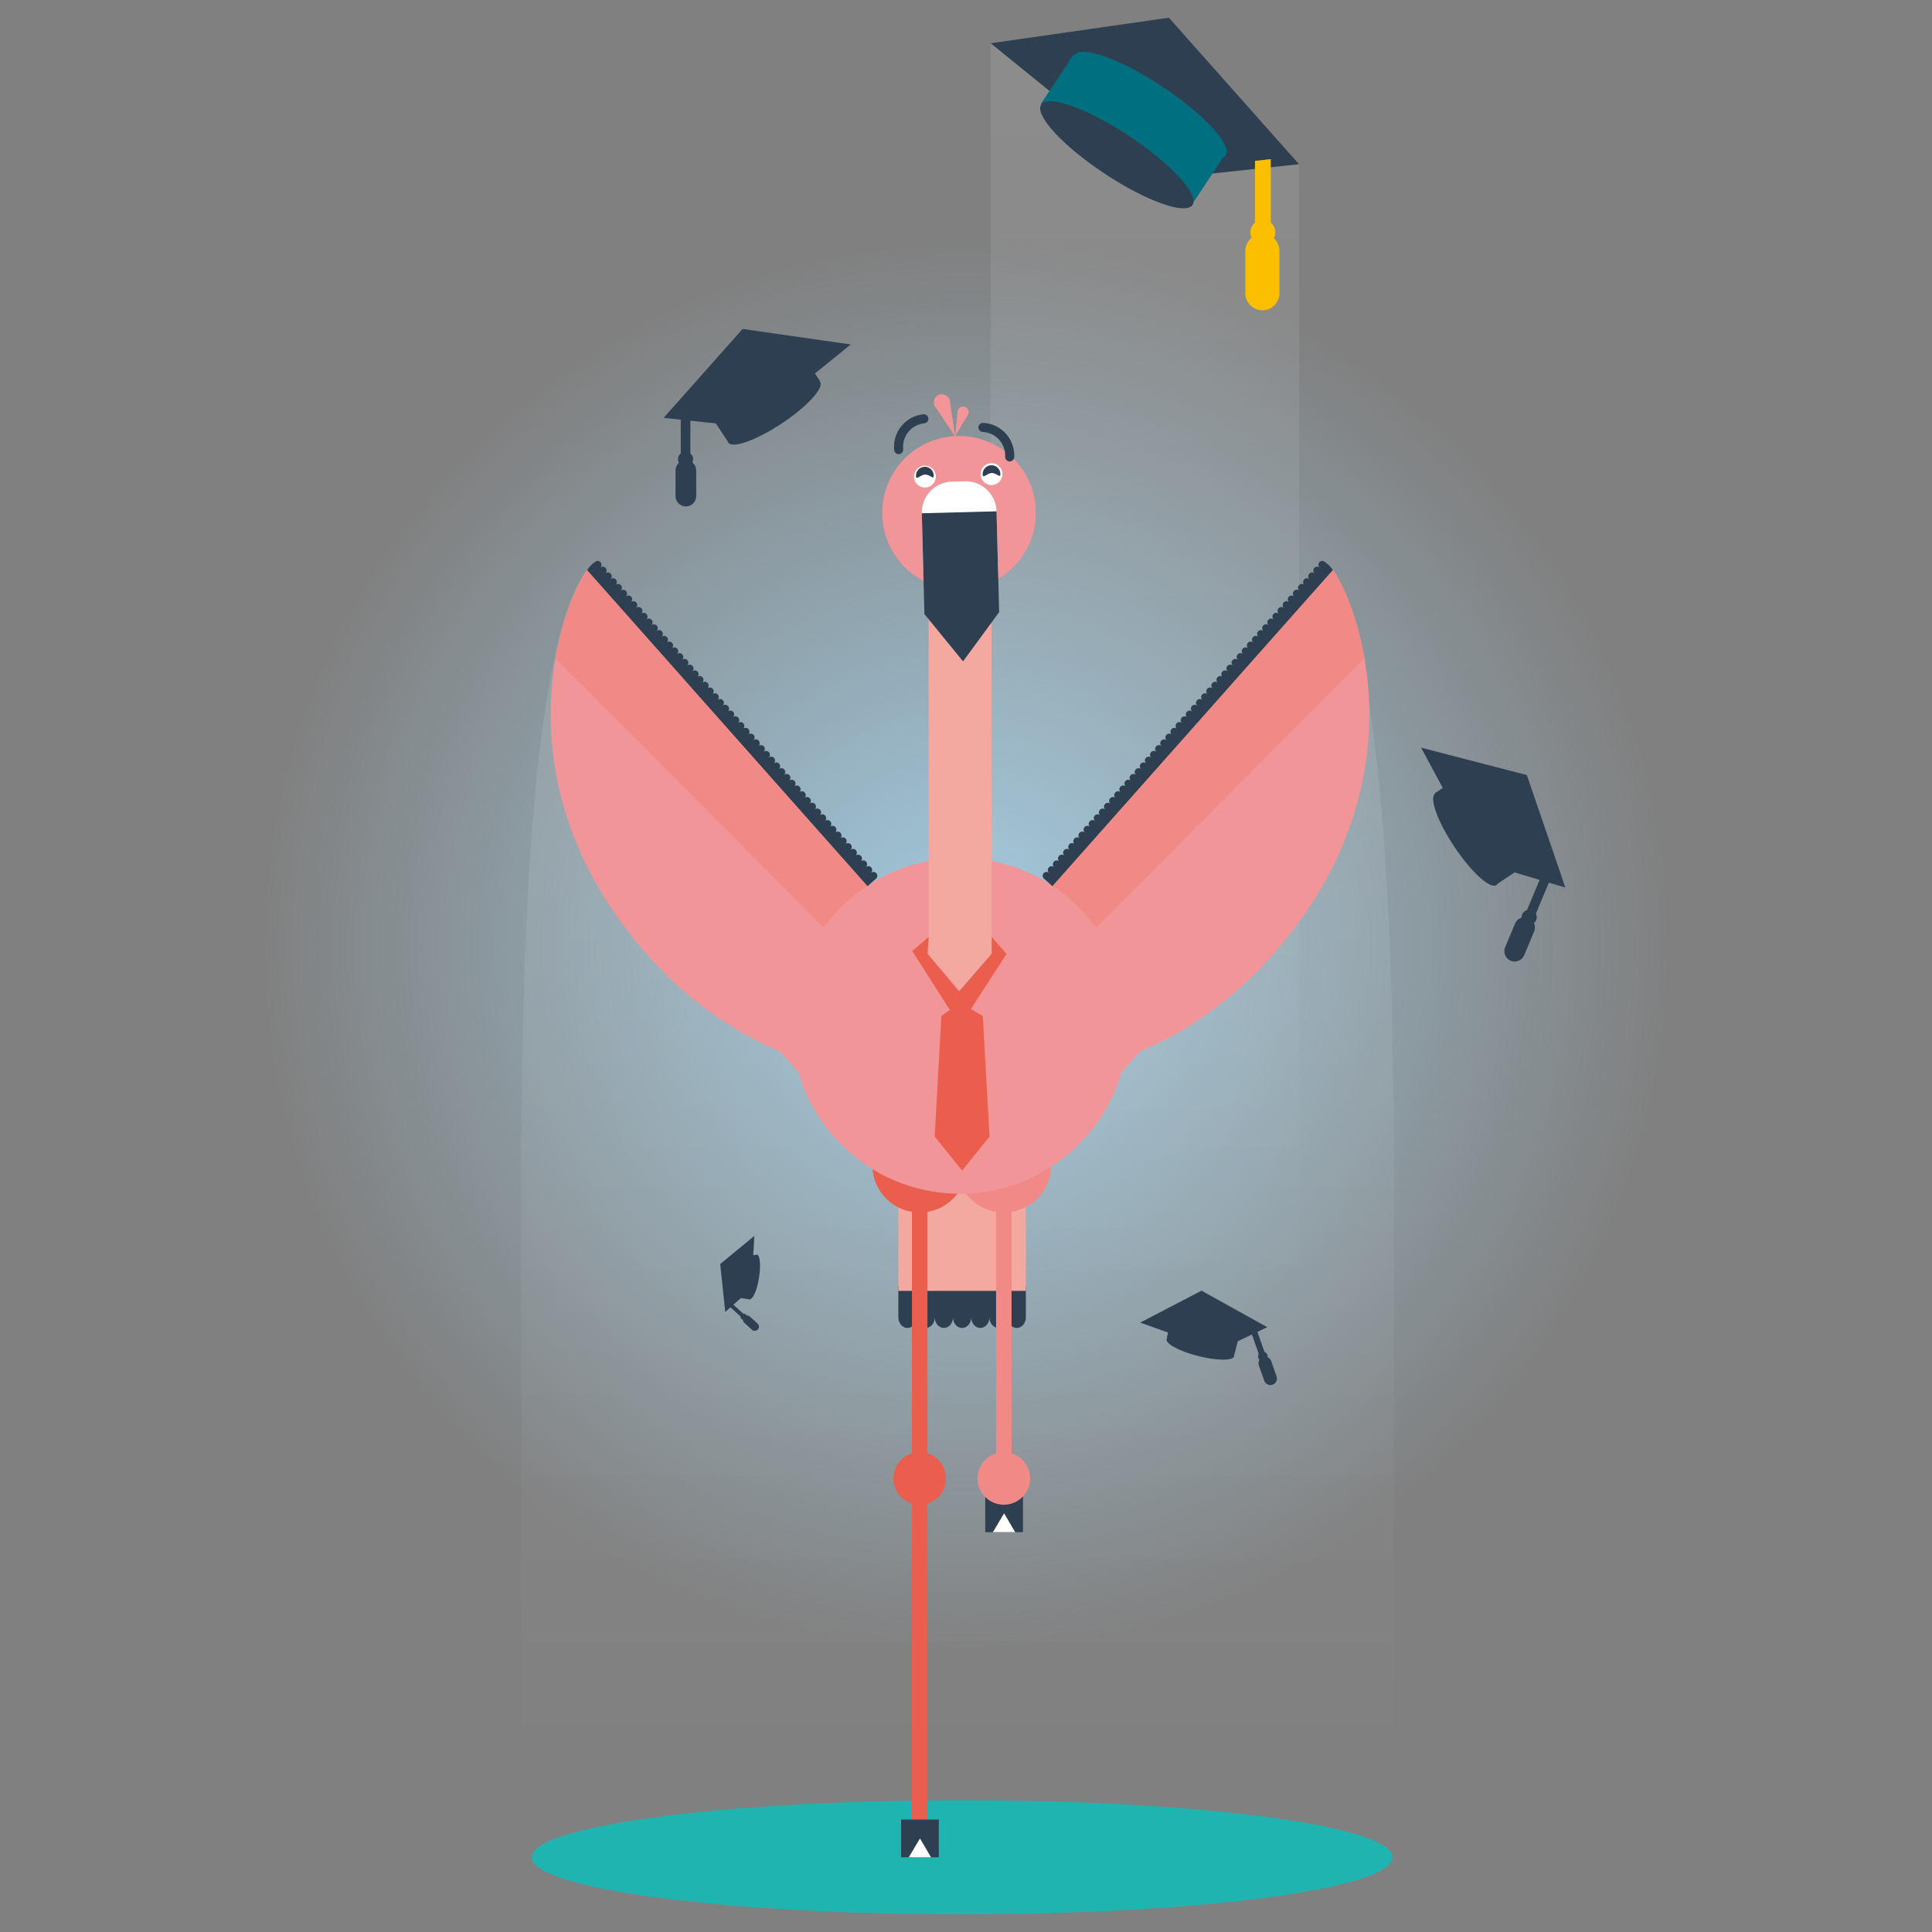 <?xml version="1.0" encoding="utf-8"?>
<!-- Generator: Adobe Illustrator 16.0.0, SVG Export Plug-In . SVG Version: 6.00 Build 0)  -->
<!DOCTYPE svg PUBLIC "-//W3C//DTD SVG 1.1//EN" "http://www.w3.org/Graphics/SVG/1.1/DTD/svg11.dtd">
<svg version="1.1" id="Capa_1" xmlns="http://www.w3.org/2000/svg" xmlns:xlink="http://www.w3.org/1999/xlink" x="0px" y="0px"
	 width="500px" height="500px" viewBox="0 0 500 500" enable-background="new 0 0 500 500" xml:space="preserve">
<rect x="0" y="0" width="500" height="500" fill="#808080" stroke="none"/>
<rect opacity="0" fill="#FFFFFF" stroke="#000000" stroke-miterlimit="10" width="500" height="500"/>
<g>
	<radialGradient id="SVGID_1_" cx="250" cy="244.958" r="182.762" gradientUnits="userSpaceOnUse">
		<stop  offset="0" style="stop-color:#AADCF6"/>
		<stop  offset="1" style="stop-color:#AADCF6;stop-opacity:0"/>
	</radialGradient>
	<circle opacity="0.8" fill="url(#SVGID_1_)" cx="250" cy="244.957" r="182.763"/>
	<path fill="#20B4B0" d="M360.378,480.657c0,8.156-49.869,14.766-111.384,14.766c-61.524,0-111.389-6.609-111.389-14.766
		c0-8.148,49.864-14.755,111.389-14.755C310.509,465.902,360.378,472.509,360.378,480.657z"/>
	<linearGradient id="SVGID_2_" gradientUnits="userSpaceOnUse" x1="296.282" y1="8.634" x2="296.282" y2="346.625">
		<stop  offset="0" style="stop-color:#FFFFFF"/>
		<stop  offset="1" style="stop-color:#FFFFFF;stop-opacity:0"/>
	</linearGradient>
	<polygon opacity="0.1" fill="url(#SVGID_2_)" points="336.188,337.743 256.377,337.743 256.377,11.192 302.51,4.577 336.188,42.5 	
		"/>
	<linearGradient id="SVGID_3_" gradientUnits="userSpaceOnUse" x1="247.821" y1="189.728" x2="247.821" y2="462.19">
		<stop  offset="0" style="stop-color:#FFFFFF"/>
		<stop  offset="1" style="stop-color:#FFFFFF;stop-opacity:0"/>
	</linearGradient>
	<path opacity="0.1" fill="url(#SVGID_3_)" d="M342.438,146.999l-94.617,116.087l-94.618-116.087c0,0-18.274,3.498-18.274,154.193
		c0,157.564,0,158.438,0,158.441h112.278h1.229h112.278c0-0.004,0-0.877,0-158.441C360.714,150.497,342.438,146.999,342.438,146.999
		z"/>
	<g>
		<path fill="#2E3F51" d="M260.778,332.729h-4.716h-4.712h-4.716h-4.717h-4.713h-4.714v8.201c0,1.519,1.056,2.748,2.356,2.748
			s2.357-1.229,2.357-2.748c0,1.519,1.055,2.748,2.356,2.748c1.304,0,2.356-1.229,2.356-2.748c0,1.519,1.057,2.748,2.358,2.748
			c1.303,0,2.358-1.229,2.358-2.748c0,1.519,1.053,2.748,2.356,2.748c1.302,0,2.359-1.229,2.359-2.748
			c0,1.519,1.053,2.748,2.354,2.748c1.304,0,2.358-1.229,2.358-2.748c0,1.519,1.056,2.748,2.359,2.748
			c1.301,0,2.356-1.229,2.356-2.748c0,1.519,1.055,2.748,2.356,2.748c1.301,0,2.356-1.229,2.356-2.748v-8.201H260.778z"/>
		<rect x="232.491" y="295.486" fill="#F3A8A0" width="32.996" height="38.593"/>
	</g>
	<g>
		<g>
			<rect x="236.007" y="308.57" fill="#EB5E4E" width="4.012" height="162.336"/>
			<path fill="#EB5E4E" d="M225.763,301.54c0,6.762,5.485,12.249,12.249,12.249c6.768,0,12.25-5.487,12.25-12.249"/>
			<rect x="233.207" y="470.906" fill="#2E3F51" width="9.757" height="9.757"/>
			<polygon fill="#FFFFFF" points="235.188,480.663 238.086,475.783 240.95,480.663 			"/>
			<path fill="#EB5E4E" d="M231.205,382.616c0,3.76,3.044,6.81,6.807,6.81c3.764,0,6.81-3.05,6.81-6.81
				c0-3.763-3.046-6.812-6.81-6.812C234.249,375.805,231.205,378.854,231.205,382.616z"/>
		</g>
		<g>
			<rect x="257.782" y="308.57" fill="#F18A86" width="4.012" height="75.339"/>
			<path fill="#F18A86" d="M247.537,301.54c0,6.762,5.486,12.249,12.25,12.249c6.769,0,12.25-5.487,12.25-12.249"/>
			<rect x="254.982" y="386.766" fill="#2E3F51" width="9.758" height="9.757"/>
			<polygon fill="#FFFFFF" points="256.962,396.522 259.863,391.642 262.728,396.522 			"/>
			<circle fill="#F18A86" cx="259.789" cy="382.616" r="6.809"/>
		</g>
	</g>
	<rect x="240.351" y="138.194" fill="#F3A8A0" width="16.256" height="107.917"/>
	<g>
		<circle fill="#F29598" cx="248.198" cy="132.714" r="19.875"/>
		<path fill="#FFFFFF" d="M238.967,148.3c0.113,4.406,3.776,7.888,8.184,7.771l3.384-0.088c4.407-0.113,7.886-3.778,7.771-8.183
			l-0.403-15.47c-0.116-4.406-3.779-7.884-8.185-7.77l-3.384,0.086c-4.405,0.116-7.883,3.781-7.771,8.187L238.967,148.3z"/>
		<polygon fill="#2E3F51" points="238.563,132.833 257.902,132.33 258.579,158.415 249.234,171.161 239.242,158.916 		"/>
		<g>
			<circle fill="#FFFFFF" cx="239.359" cy="123.346" r="2.831"/>
		</g>
		<g>
			<circle fill="#F29598" cx="243.78" cy="104.14" r="2.111"/>
			<polygon fill="#F29598" points="245.749,103.379 247.207,113.001 241.811,104.901 			"/>
		</g>
		<g>
			<circle fill="#F29598" cx="249.243" cy="106.647" r="1.453"/>
			<polygon fill="#F29598" points="247.862,106.194 247.203,112.86 250.623,107.1 			"/>
		</g>
		<path fill="none" stroke="#2E3F51" stroke-width="2.346" stroke-linecap="round" stroke-miterlimit="10" d="M239.089,108.382
			c-4.004,0.405-6.917,3.979-6.514,7.983"/>
		<path fill="none" stroke="#2E3F51" stroke-width="2.346" stroke-linecap="round" stroke-miterlimit="10" d="M254.388,110.613
			c4.021,0.198,7.119,3.613,6.921,7.637"/>
		<g>
			<circle fill="#FFFFFF" cx="256.604" cy="122.7" r="2.831"/>
			<path fill="#2E3F51" d="M254.306,122.761c0.032,1.269,1.088-0.304,2.356-0.337c1.271-0.032,2.271,1.487,2.24,0.219
				c-0.034-1.27-1.089-2.272-2.358-2.24C255.275,120.436,254.273,121.491,254.306,122.761z"/>
			<path fill="#2E3F51" d="M237.061,123.157c0.033,1.27,1.088-0.304,2.356-0.337c1.271-0.033,2.272,1.487,2.241,0.218
				c-0.034-1.268-1.091-2.271-2.358-2.239C238.03,120.832,237.028,121.888,237.061,123.157z"/>
		</g>
	</g>
	<circle fill="#F29598" cx="248.448" cy="265.499" r="43.444"/>
	<rect x="240.351" y="216.415" fill="#F3A8A0" width="16.3" height="33.261"/>
	<circle fill="#F3A8A0" cx="248.557" cy="249.446" r="8.062"/>
	<g>
		<path fill="#F29598" d="M344.98,147.503L234.145,272.414c3.5,5.025,27.94,11.14,55.046,1.896l1.016,3.193l4.833-5.417
			c11.991-5.043,24.242-13.25,35.224-26.014C367.989,202.23,351.914,157.466,344.98,147.503z"/>
		<path fill="#2E3F51" d="M342.846,145.378c0.011,0.01,0.017,0.026,0.028,0.036c-0.414-0.366-1.044-0.329-1.409,0.083
			s-0.329,1.042,0.086,1.406c-0.415-0.364-1.043-0.325-1.41,0.088c-0.365,0.41-0.328,1.039,0.084,1.406
			c-0.412-0.367-1.042-0.33-1.405,0.083c-0.367,0.414-0.331,1.044,0.082,1.41c-0.413-0.366-1.043-0.329-1.408,0.083
			c-0.364,0.41-0.326,1.04,0.086,1.407c-0.412-0.367-1.044-0.329-1.409,0.083c-0.365,0.414-0.328,1.043,0.086,1.41
			c-0.414-0.367-1.043-0.33-1.408,0.081c-0.366,0.414-0.328,1.043,0.084,1.408c-0.412-0.365-1.042-0.328-1.409,0.084
			c-0.363,0.41-0.324,1.041,0.088,1.408c-0.412-0.367-1.043-0.329-1.409,0.083c-0.367,0.414-0.33,1.042,0.085,1.409
			c-0.415-0.367-1.044-0.328-1.409,0.084c-0.365,0.411-0.327,1.042,0.084,1.406c-0.411-0.364-1.04-0.329-1.407,0.083
			c-0.365,0.413-0.33,1.045,0.085,1.411c-0.415-0.366-1.044-0.33-1.409,0.082c-0.365,0.413-0.329,1.043,0.084,1.407
			c-0.413-0.364-1.042-0.327-1.407,0.086c-0.365,0.411-0.328,1.042,0.086,1.406c-0.414-0.364-1.041-0.329-1.41,0.084
			c-0.365,0.412-0.327,1.043,0.086,1.406c-0.413-0.363-1.042-0.325-1.407,0.086c-0.365,0.409-0.33,1.043,0.084,1.407
			c-0.414-0.364-1.043-0.328-1.408,0.084c-0.365,0.413-0.327,1.041,0.085,1.407c-0.412-0.366-1.043-0.328-1.408,0.084
			c-0.365,0.413-0.328,1.044,0.085,1.408c-0.413-0.364-1.044-0.328-1.409,0.083c-0.364,0.412-0.329,1.044,0.083,1.409
			c-0.412-0.365-1.041-0.328-1.407,0.085c-0.363,0.41-0.326,1.041,0.086,1.407c-0.412-0.366-1.044-0.328-1.408,0.083
			c-0.364,0.412-0.328,1.044,0.084,1.408c-0.412-0.364-1.042-0.328-1.407,0.082c-0.315,0.358-0.313,0.865-0.047,1.235
			c-0.398-0.21-0.893-0.147-1.202,0.204c-0.365,0.41-0.329,1.042,0.081,1.407c-0.41-0.365-1.04-0.327-1.407,0.084
			c-0.365,0.413-0.328,1.041,0.086,1.408c-0.414-0.367-1.043-0.327-1.407,0.084c-0.365,0.411-0.329,1.039,0.081,1.407
			c-0.41-0.368-1.042-0.329-1.405,0.084c-0.367,0.414-0.33,1.043,0.084,1.407c-0.414-0.364-1.042-0.328-1.407,0.084
			c-0.365,0.411-0.329,1.043,0.086,1.407c-0.415-0.364-1.045-0.327-1.412,0.087c-0.363,0.41-0.326,1.04,0.084,1.407
			c-0.41-0.367-1.038-0.327-1.405,0.084c-0.365,0.412-0.33,1.041,0.084,1.405c-0.414-0.364-1.043-0.327-1.408,0.085
			c-0.365,0.41-0.329,1.04,0.086,1.407c-0.415-0.367-1.042-0.326-1.409,0.085c-0.365,0.413-0.328,1.041,0.084,1.407
			c-0.412-0.366-1.041-0.328-1.406,0.084c-0.366,0.414-0.331,1.042,0.084,1.406c-0.415-0.364-1.042-0.325-1.407,0.085
			c-0.367,0.412-0.329,1.043,0.084,1.409c-0.413-0.366-1.045-0.329-1.408,0.083c-0.366,0.413-0.329,1.04,0.084,1.405
			c-0.413-0.365-1.044-0.326-1.407,0.086c-0.365,0.413-0.327,1.042,0.084,1.409c-0.411-0.367-1.041-0.329-1.405,0.084
			c-0.365,0.411-0.332,1.04,0.082,1.407c-0.414-0.367-1.043-0.327-1.408,0.084c-0.365,0.41-0.329,1.041,0.085,1.407
			c-0.414-0.366-1.041-0.329-1.408,0.084c-0.365,0.413-0.33,1.041,0.084,1.405c-0.414-0.364-1.041-0.325-1.407,0.088
			c-0.365,0.41-0.33,1.04,0.084,1.407c-0.414-0.367-1.042-0.33-1.407,0.083s-0.329,1.043,0.084,1.41
			c-0.413-0.367-1.043-0.33-1.41,0.083c-0.363,0.409-0.324,1.039,0.086,1.407c-0.41-0.368-1.042-0.329-1.407,0.082
			c-0.367,0.415-0.331,1.045,0.084,1.41c-0.415-0.365-1.043-0.329-1.408,0.081c-0.367,0.414-0.328,1.043,0.084,1.408
			c-0.412-0.365-1.04-0.327-1.407,0.085c-0.363,0.41-0.327,1.04,0.088,1.407c-0.415-0.367-1.045-0.329-1.41,0.083
			c-0.368,0.415-0.328,1.042,0.084,1.409c-0.412-0.367-1.044-0.328-1.407,0.084c-0.367,0.411-0.328,1.042,0.082,1.407
			c-0.41-0.365-1.041-0.33-1.407,0.083c-0.365,0.412-0.329,1.044,0.085,1.41c-0.414-0.366-1.044-0.33-1.407,0.082
			c-0.365,0.413-0.329,1.044,0.082,1.408c-0.411-0.364-1.043-0.327-1.405,0.085c-0.367,0.411-0.328,1.042,0.083,1.407
			c-0.411-0.365-1.04-0.33-1.409,0.083c-0.365,0.413-0.327,1.043,0.086,1.406c-0.413-0.363-1.042-0.325-1.405,0.086
			c-0.365,0.41-0.332,1.043,0.081,1.407c-0.413-0.364-1.04-0.327-1.407,0.084c-0.365,0.413-0.327,1.042,0.088,1.407
			c-0.415-0.365-1.046-0.328-1.411,0.085s-0.328,1.043,0.085,1.407c-0.413-0.364-1.042-0.327-1.407,0.083
			c-0.365,0.412-0.329,1.044,0.084,1.409c-0.413-0.365-1.042-0.328-1.409,0.086c-0.363,0.41-0.326,1.04,0.085,1.407
			c-0.411-0.367-1.044-0.329-1.407,0.082c-0.364,0.412-0.327,1.044,0.083,1.408c-0.41-0.364-1.041-0.328-1.406,0.082
			c-0.366,0.415-0.328,1.045,0.085,1.409l2.222,1.971l1.325-1.491l1.321-1.491l1.322-1.491l1.323-1.491l1.324-1.493l1.324-1.49
			l1.324-1.491l1.323-1.493l1.324-1.491l1.323-1.492l1.324-1.492l1.321-1.489l1.324-1.493l1.323-1.491l1.323-1.49l1.324-1.492
			l1.321-1.494l1.324-1.488l1.325-1.495l1.322-1.49l1.321-1.491l1.326-1.491l1.321-1.493l1.325-1.491l1.325-1.492l1.322-1.491
			l1.323-1.49l1.325-1.491l1.322-1.491l1.323-1.493l1.322-1.491l1.325-1.492l1.322-1.493l1.323-1.49l1.322-1.491l-0.016-0.013
			l1.269-1.427l1.322-1.491l1.323-1.492l1.324-1.49l1.323-1.493l1.323-1.49l1.324-1.491l1.322-1.493l1.324-1.491l1.323-1.492
			l1.324-1.492l1.323-1.491l1.324-1.491l1.321-1.491l1.326-1.49l1.323-1.492l1.32-1.494l1.325-1.489l1.323-1.494l1.205-1.355
			C344.537,146.929,343.791,146.042,342.846,145.378z"/>
	</g>
	<g>
		<path fill="#F29598" d="M151.904,147.503l110.835,124.911c-3.5,5.025-27.939,11.14-55.048,1.896l-1.015,3.193l-4.832-5.417
			c-11.991-5.043-24.243-13.25-35.225-26.014C128.893,202.23,144.968,157.466,151.904,147.503z"/>
		<path fill="#2E3F51" d="M154.036,145.378c-0.011,0.01-0.016,0.026-0.027,0.036c0.415-0.366,1.044-0.329,1.409,0.083
			c0.366,0.412,0.33,1.042-0.085,1.406c0.415-0.364,1.043-0.325,1.409,0.088c0.363,0.41,0.328,1.039-0.085,1.406
			c0.413-0.367,1.042-0.33,1.407,0.083c0.366,0.414,0.33,1.044-0.084,1.41c0.414-0.366,1.044-0.329,1.408,0.083
			c0.364,0.41,0.327,1.04-0.084,1.407c0.411-0.367,1.042-0.329,1.408,0.083c0.366,0.414,0.329,1.043-0.085,1.41
			c0.414-0.367,1.041-0.33,1.407,0.081c0.367,0.414,0.329,1.043-0.084,1.408c0.413-0.365,1.042-0.328,1.408,0.084
			c0.364,0.41,0.327,1.041-0.087,1.408c0.414-0.367,1.043-0.329,1.409,0.083c0.367,0.414,0.328,1.042-0.084,1.409
			c0.412-0.367,1.043-0.328,1.408,0.084c0.366,0.411,0.328,1.042-0.084,1.406c0.412-0.364,1.041-0.329,1.407,0.083
			c0.366,0.413,0.33,1.045-0.084,1.411c0.414-0.366,1.044-0.33,1.408,0.082c0.364,0.413,0.328,1.043-0.083,1.407
			c0.411-0.364,1.042-0.327,1.407,0.086c0.366,0.411,0.327,1.042-0.086,1.406c0.413-0.364,1.041-0.329,1.409,0.084
			c0.366,0.412,0.328,1.043-0.085,1.406c0.413-0.363,1.043-0.325,1.407,0.086c0.363,0.409,0.328,1.043-0.083,1.407
			c0.411-0.364,1.04-0.328,1.407,0.084c0.365,0.413,0.327,1.041-0.088,1.407c0.415-0.366,1.047-0.328,1.41,0.084
			c0.366,0.413,0.328,1.044-0.084,1.408c0.412-0.364,1.043-0.328,1.408,0.083c0.364,0.412,0.328,1.044-0.084,1.409
			c0.412-0.365,1.042-0.328,1.408,0.085c0.363,0.41,0.325,1.041-0.086,1.407c0.411-0.366,1.045-0.328,1.407,0.083
			c0.365,0.412,0.329,1.044-0.082,1.408c0.411-0.364,1.041-0.328,1.407,0.082c0.315,0.358,0.312,0.865,0.045,1.235
			c0.398-0.21,0.895-0.147,1.204,0.204c0.364,0.41,0.328,1.042-0.082,1.407c0.41-0.365,1.04-0.327,1.408,0.084
			c0.364,0.413,0.328,1.041-0.088,1.408c0.416-0.367,1.044-0.327,1.408,0.084c0.366,0.411,0.33,1.039-0.082,1.407
			c0.412-0.368,1.043-0.329,1.406,0.084c0.367,0.414,0.332,1.043-0.083,1.407c0.415-0.364,1.041-0.328,1.407,0.084
			c0.365,0.411,0.328,1.043-0.086,1.407c0.414-0.364,1.044-0.327,1.41,0.087c0.364,0.41,0.328,1.04-0.083,1.407
			c0.411-0.367,1.039-0.327,1.406,0.084c0.364,0.412,0.329,1.041-0.084,1.405c0.413-0.364,1.041-0.327,1.407,0.085
			c0.364,0.41,0.327,1.04-0.085,1.407c0.412-0.367,1.041-0.326,1.407,0.085c0.366,0.413,0.329,1.041-0.082,1.407
			c0.411-0.366,1.041-0.328,1.406,0.084c0.366,0.414,0.33,1.042-0.084,1.406c0.414-0.364,1.043-0.325,1.406,0.085
			c0.367,0.412,0.328,1.043-0.082,1.409c0.41-0.366,1.043-0.329,1.407,0.083c0.366,0.413,0.328,1.04-0.084,1.405
			c0.412-0.365,1.043-0.326,1.405,0.086c0.367,0.413,0.329,1.042-0.082,1.409c0.411-0.367,1.041-0.329,1.406,0.084
			c0.365,0.411,0.329,1.04-0.084,1.407c0.413-0.367,1.042-0.327,1.409,0.084c0.364,0.41,0.328,1.041-0.087,1.407
			c0.415-0.366,1.044-0.329,1.409,0.084s0.33,1.041-0.085,1.405c0.415-0.364,1.042-0.325,1.408,0.088
			c0.364,0.41,0.329,1.04-0.083,1.407c0.412-0.367,1.041-0.33,1.405,0.083c0.367,0.413,0.331,1.043-0.083,1.41
			c0.414-0.367,1.043-0.33,1.409,0.083c0.365,0.409,0.327,1.039-0.085,1.407c0.412-0.368,1.043-0.329,1.408,0.082
			c0.366,0.415,0.329,1.045-0.085,1.41c0.414-0.365,1.042-0.329,1.407,0.081c0.367,0.414,0.329,1.043-0.084,1.408
			c0.413-0.365,1.042-0.327,1.408,0.085c0.364,0.41,0.327,1.04-0.087,1.407c0.414-0.367,1.044-0.329,1.409,0.083
			c0.367,0.415,0.328,1.042-0.084,1.409c0.412-0.367,1.043-0.328,1.408,0.084c0.366,0.411,0.328,1.042-0.084,1.407
			c0.412-0.365,1.042-0.33,1.407,0.083c0.365,0.412,0.33,1.044-0.084,1.41c0.414-0.366,1.044-0.33,1.408,0.082
			c0.364,0.413,0.328,1.044-0.083,1.408c0.411-0.364,1.041-0.327,1.406,0.085c0.366,0.411,0.327,1.042-0.085,1.407
			c0.412-0.365,1.041-0.33,1.409,0.083c0.365,0.413,0.328,1.043-0.085,1.406c0.413-0.363,1.042-0.325,1.407,0.086
			c0.364,0.41,0.329,1.043-0.083,1.407c0.412-0.364,1.04-0.327,1.407,0.084c0.365,0.413,0.327,1.042-0.088,1.407
			c0.415-0.365,1.047-0.328,1.411,0.085c0.366,0.413,0.328,1.043-0.085,1.407c0.413-0.364,1.043-0.327,1.408,0.083
			c0.364,0.412,0.329,1.044-0.084,1.409c0.413-0.365,1.042-0.328,1.409,0.086c0.363,0.41,0.325,1.04-0.087,1.407
			c0.412-0.367,1.045-0.329,1.407,0.082c0.365,0.412,0.329,1.044-0.083,1.408c0.412-0.364,1.043-0.328,1.408,0.082
			c0.364,0.415,0.327,1.045-0.085,1.409l-2.222,1.971l-1.325-1.491l-1.323-1.491l-1.322-1.491l-1.323-1.491l-1.324-1.493
			l-1.323-1.49l-1.323-1.491l-1.324-1.493l-1.322-1.491l-1.324-1.492l-1.324-1.492l-1.322-1.489l-1.324-1.493l-1.323-1.491
			l-1.324-1.49l-1.323-1.492l-1.322-1.494l-1.323-1.488l-1.324-1.495l-1.324-1.49l-1.321-1.491l-1.325-1.491l-1.323-1.493
			l-1.321-1.491l-1.326-1.492l-1.321-1.491l-1.324-1.49l-1.325-1.491l-1.323-1.491l-1.324-1.493l-1.321-1.491l-1.324-1.492
			l-1.324-1.493l-1.322-1.49l-1.322-1.491l0.016-0.013l-1.269-1.427l-1.323-1.491l-1.321-1.492l-1.324-1.49l-1.324-1.493
			l-1.323-1.49l-1.324-1.491l-1.323-1.493l-1.323-1.491l-1.323-1.492l-1.324-1.492l-1.322-1.491l-1.323-1.491l-1.324-1.491
			l-1.324-1.49l-1.323-1.492l-1.322-1.494l-1.323-1.489l-1.325-1.494l-1.204-1.355C152.346,146.929,153.092,146.042,154.036,145.378
			z"/>
	</g>
	<g>
		<g>
			<polygon fill="#2E3F51" points="256.377,11.192 299.828,46.394 336.188,42.5 302.51,4.577 			"/>
		</g>
		<g>
			
				<ellipse transform="matrix(0.834 0.552 -0.552 0.834 64.568 -159.743)" fill="#007080" cx="297.479" cy="27.32" rx="23.487" ry="5.815"/>
			
				<rect x="285.621" y="10.2" transform="matrix(0.552 -0.834 0.834 0.552 103.169 259.525)" fill="#007080" width="15.278" height="46.978"/>
			<path fill="#2E3F51" d="M308.621,53.03c-1.774,2.676-11.979-0.962-22.791-8.126c-10.814-7.165-18.143-15.144-16.372-17.82
				c1.775-2.677,11.979,0.962,22.793,8.127C303.065,42.373,310.394,50.354,308.621,53.03z"/>
		</g>
		<g>
			<polygon fill="#FCBF00" points="328.88,60.531 324.785,60.531 324.785,41.631 328.88,41.172 			"/>
			<circle fill="#FCBF00" cx="326.833" cy="60.138" r="3.229"/>
			<path fill="#FCBF00" d="M331.125,75.888c0,2.437-1.976,4.411-4.412,4.411l0,0c-2.436,0-4.41-1.975-4.41-4.411V64.942
				c0-2.437,1.975-4.411,4.41-4.411l0,0c2.437,0,4.412,1.975,4.412,4.411V75.888z"/>
		</g>
	</g>
	<polygon fill="#EB5E4E" points="240.019,246.809 248.197,256.577 256.65,246.809 256.65,242.471 260.481,246.881 248.447,265.501 
		236.085,246.111 240.351,242.471 	"/>
	<polygon fill="#EB5E4E" points="254.352,262.946 248.989,259.848 248.989,259.008 248.35,259.478 247.537,259.008 247.571,260.051 
		243.627,262.946 241.896,294.133 248.989,302.954 256.084,294.133 	"/>
	<path fill="#F18A86" d="M344.986,147.503l-72.555,81.771c4.36,2.892,8.166,6.552,11.229,10.784l69.47-69.696
		C351.214,159.304,347.5,151.115,344.986,147.503z"/>
	<path fill="#F18A86" d="M151.878,147.503l72.555,81.771c-4.36,2.892-8.167,6.552-11.231,10.784l-69.47-69.696
		C145.649,159.304,149.363,151.115,151.878,147.503z"/>
	<g>
		<g>
			<polygon fill="#2E3F51" points="220.174,89.144 193.81,110.501 171.749,108.138 192.183,85.129 			"/>
		</g>
		<g>
			<path fill="#2E3F51" d="M183.355,106.799c1.075,1.624,7.267-0.583,13.829-4.93c6.56-4.347,11.007-9.188,9.929-10.812
				c-1.074-1.625-7.267,0.583-13.827,4.93C186.725,100.334,182.279,105.175,183.355,106.799z"/>
			
				<rect x="193.159" y="88.541" transform="matrix(-0.553 -0.834 0.834 -0.553 221.413 324.447)" fill="#2E3F51" width="9.271" height="28.502"/>
			<path fill="#2E3F51" d="M188.476,114.526c1.076,1.625,7.267-0.582,13.826-4.929c6.562-4.348,11.01-9.188,9.935-10.812
				c-1.077-1.624-7.268,0.584-13.829,4.932C191.846,108.062,187.398,112.903,188.476,114.526z"/>
		</g>
		<g>
			<polygon fill="#2E3F51" points="176.183,119.08 178.668,119.08 178.668,107.611 176.183,107.332 			"/>
			<circle fill="#2E3F51" cx="177.425" cy="118.84" r="1.958"/>
			<path fill="#2E3F51" d="M174.822,128.396c0,1.478,1.196,2.676,2.675,2.676l0,0c1.479,0,2.676-1.198,2.676-2.676v-6.642
				c0-1.478-1.196-2.675-2.676-2.675l0,0c-1.479,0-2.675,1.197-2.675,2.675V128.396z"/>
		</g>
	</g>
	<g>
		<g>
			<polygon fill="#2E3F51" points="367.774,193.489 383.855,223.365 405.118,229.698 395.146,200.587 			"/>
		</g>
		<g>
			
				<ellipse transform="matrix(0.556 0.831 -0.831 0.556 348.18 -227.484)" fill="#2E3F51" cx="387.005" cy="212.14" rx="14.25" ry="3.526"/>
			
				<rect x="378.518" y="200.465" transform="matrix(0.831 -0.556 0.556 0.831 -54.707 249.185)" fill="#2E3F51" width="9.27" height="28.502"/>
			
				<ellipse transform="matrix(0.556 0.831 -0.831 0.556 349.025 -218.79)" fill="#2E3F51" cx="379.3" cy="217.292" rx="14.251" ry="3.527"/>
		</g>
		<g>
			<polygon fill="#2E3F51" points="396.806,238.082 394.514,237.122 398.939,226.542 401.339,227.244 			"/>
			<circle fill="#2E3F51" cx="395.752" cy="237.381" r="1.959"/>
			<path fill="#2E3F51" d="M394.466,247.202c-0.569,1.363-2.136,2.006-3.5,1.436l0,0c-1.362-0.57-2.006-2.138-1.435-3.501
				l2.562-6.127c0.57-1.363,2.138-2.006,3.501-1.436l0,0c1.364,0.57,2.007,2.137,1.436,3.501L394.466,247.202z"/>
		</g>
	</g>
	<g>
		<g>
			<polygon fill="#2E3F51" points="295.088,342.286 315.296,349.506 327.965,343.471 310.95,334.023 			"/>
		</g>
		<g>
			<path fill="#2E3F51" d="M320.759,345.104c-0.301,1.194-4.458,1.176-9.285-0.043c-4.825-1.218-8.494-3.175-8.189-4.369
				c0.298-1.194,4.456-1.176,9.283,0.042C317.395,341.952,321.06,343.91,320.759,345.104z"/>
			
				<rect x="308.372" y="336.728" transform="matrix(0.245 -0.97 0.97 0.245 -100.205 562.782)" fill="#2E3F51" width="5.864" height="18.025"/>
			
				<ellipse transform="matrix(0.97 0.245 -0.245 0.97 94.796 -65.432)" fill="#2E3F51" cx="310.585" cy="348.583" rx="9.013" ry="2.23"/>
		</g>
		<g>
			<polygon fill="#2E3F51" points="327.613,350.93 326.13,351.448 323.726,344.605 325.152,343.919 			"/>
			<path fill="#2E3F51" d="M325.652,351.456c0.227,0.646,0.934,0.983,1.578,0.76c0.647-0.229,0.985-0.934,0.762-1.581
				c-0.229-0.646-0.936-0.984-1.58-0.757C325.765,350.104,325.426,350.81,325.652,351.456z"/>
			<path fill="#2E3F51" d="M330.377,356.204c0.312,0.88-0.152,1.847-1.034,2.157l0,0c-0.881,0.309-1.847-0.154-2.157-1.037
				l-1.393-3.962c-0.31-0.883,0.154-1.85,1.035-2.158l0,0c0.884-0.311,1.849,0.154,2.159,1.036L330.377,356.204z"/>
		</g>
	</g>
	<g>
		<g>
			<polygon fill="#2E3F51" points="195.229,319.847 194.426,333.569 187.695,339.527 186.386,327.131 			"/>
		</g>
		<g>
			<path fill="#2E3F51" d="M190.464,335.688c0.779,0.121,1.809-2.335,2.298-5.485c0.491-3.149,0.255-5.803-0.525-5.922
				c-0.779-0.124-1.809,2.333-2.299,5.484C189.447,332.915,189.684,335.566,190.464,335.688z"/>
			
				<rect x="191.328" y="324.499" transform="matrix(-0.988 -0.153 0.153 -0.988 333.634 686.204)" fill="#2E3F51" width="3.755" height="11.546"/>
			
				<ellipse transform="matrix(-0.154 0.988 -0.988 -0.154 551.658 188.585)" fill="#2E3F51" cx="195.061" cy="330.559" rx="5.773" ry="1.43"/>
		</g>
		<g>
			<polygon fill="#2E3F51" points="192.182,341.188 192.86,340.442 189.427,337.313 188.665,337.981 			"/>
			<circle fill="#2E3F51" cx="192.449" cy="340.749" r="0.794"/>
			<path fill="#2E3F51" d="M194.6,344.138c0.441,0.405,1.127,0.372,1.531-0.07l0,0c0.403-0.441,0.372-1.128-0.072-1.531
				l-1.986-1.812c-0.443-0.404-1.129-0.373-1.531,0.07l0,0c-0.404,0.442-0.372,1.126,0.071,1.53L194.6,344.138z"/>
		</g>
	</g>
</g>
</svg>
